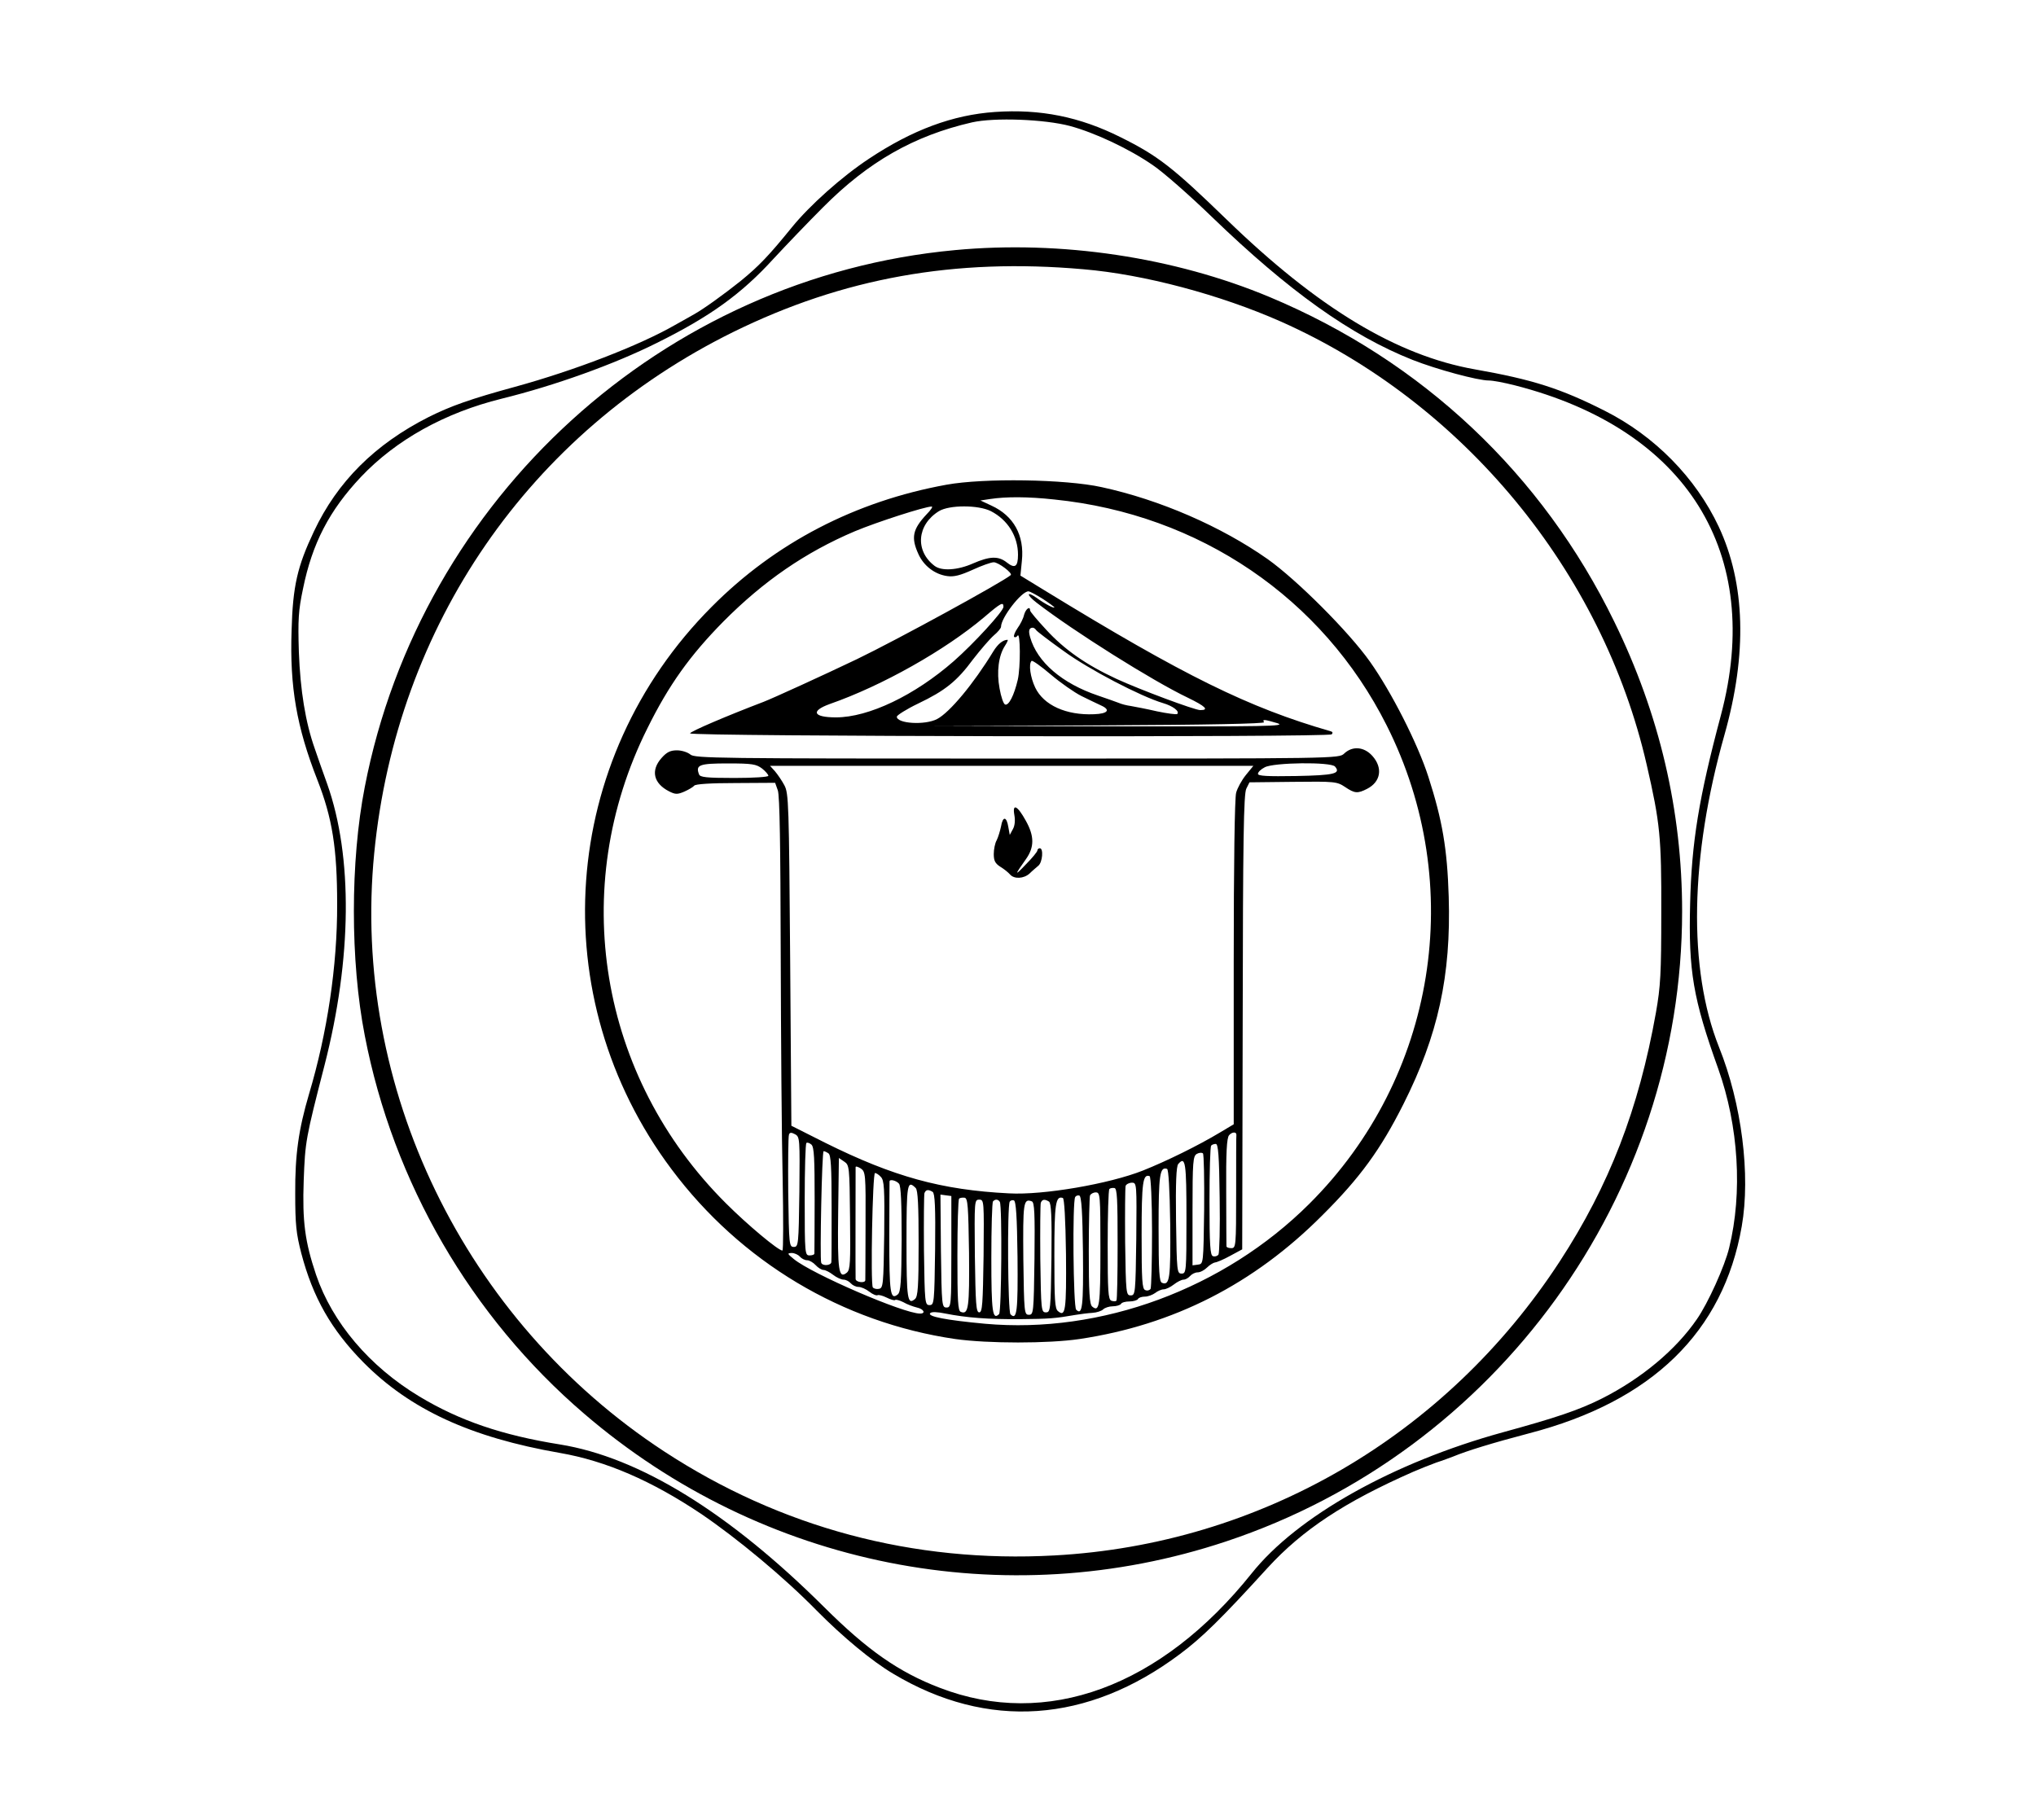 <?xml version="1.0" standalone="no"?>
<!DOCTYPE svg PUBLIC "-//W3C//DTD SVG 20010904//EN"
 "http://www.w3.org/TR/2001/REC-SVG-20010904/DTD/svg10.dtd">
<svg version="1.0" xmlns="http://www.w3.org/2000/svg"
 width="840pt" height="751pt" viewBox="0 0 840 751"
 preserveAspectRatio="xMidYMid meet">
<g transform="translate(0,751) scale(0.1,-0.1)"
fill="#000000" stroke="none">
<path d="M4105 7048 c-174 -12 -341 -74 -520 -193 -112 -74 -244 -192 -318
-283 -95 -117 -136 -160 -212 -222 -69 -55 -151 -114 -190 -136 -11 -6 -47
-27 -80 -45 -148 -85 -416 -188 -660 -255 -183 -50 -265 -79 -357 -125 -221
-112 -376 -266 -473 -472 -68 -144 -87 -224 -92 -409 -8 -232 21 -398 106
-615 62 -158 82 -283 82 -513 1 -255 -41 -533 -116 -784 -43 -146 -58 -250
-57 -411 0 -127 4 -165 25 -246 48 -183 124 -316 256 -450 193 -195 443 -310
811 -374 190 -33 379 -115 582 -251 149 -101 344 -263 478 -400 108 -109 227
-208 315 -260 389 -233 803 -204 1183 81 90 67 170 145 362 356 144 157 318
272 600 396 25 11 68 28 95 38 28 9 59 21 70 25 58 24 162 56 314 96 507 132
801 418 877 854 37 212 0 506 -94 740 -128 322 -120 784 23 1289 94 333 86
623 -24 858 -95 202 -264 374 -470 478 -182 92 -298 129 -536 171 -322 57
-648 253 -1025 619 -222 215 -282 262 -437 339 -168 84 -331 117 -518 104z
m310 -58 c103 -28 244 -94 342 -162 43 -29 152 -125 243 -213 317 -306 573
-489 828 -590 99 -39 268 -85 315 -85 16 0 64 -9 107 -20 709 -181 1028 -692
850 -1361 -91 -341 -121 -524 -127 -779 -7 -277 12 -390 116 -680 84 -236 101
-511 45 -739 -18 -75 -87 -228 -133 -294 -87 -127 -229 -245 -391 -327 -95
-48 -191 -80 -410 -140 -451 -124 -848 -346 -1036 -582 -375 -469 -847 -642
-1287 -472 -170 65 -299 156 -476 332 -393 391 -763 619 -1091 672 -238 38
-414 98 -580 198 -206 124 -359 305 -426 502 -46 137 -57 220 -51 389 6 161 8
173 86 476 113 440 117 861 11 1160 -18 50 -41 115 -51 145 -39 110 -60 241
-66 400 -4 133 -2 170 17 260 38 188 109 324 239 462 145 153 346 265 581 323
219 54 464 142 640 230 220 109 349 202 482 348 51 55 143 151 204 212 187
188 375 295 614 350 93 21 300 13 405 -15z"/>
<path d="M3940 6478 c-1202 -111 -2204 -1022 -2435 -2215 -60 -307 -60 -719 0
-1026 117 -606 438 -1160 906 -1561 735 -631 1736 -830 2648 -526 1118 372
1881 1427 1881 2600 0 414 -93 813 -280 1195 -297 609 -791 1075 -1421 1339
-394 165 -862 235 -1299 194z m530 -79 c250 -21 564 -105 815 -216 751 -334
1326 -1030 1509 -1829 55 -239 61 -299 60 -609 0 -253 -3 -305 -22 -413 -71
-399 -193 -714 -397 -1027 -470 -721 -1238 -1167 -2085 -1213 -582 -32 -1130
115 -1611 430 -824 540 -1290 1502 -1195 2468 92 940 640 1735 1481 2150 453
223 914 306 1445 259z"/>
<path d="M3905 5510 c-375 -68 -706 -239 -969 -504 -628 -630 -698 -1610 -165
-2321 285 -381 704 -632 1170 -700 136 -19 384 -19 513 0 388 58 719 227 1001
510 156 155 241 272 335 459 143 284 197 530 187 856 -6 197 -26 315 -84 495
-44 137 -153 351 -241 475 -87 123 -301 337 -422 423 -192 135 -445 245 -685
297 -149 33 -486 38 -640 10z m445 -61 c599 -61 1107 -407 1371 -932 332 -659
204 -1453 -319 -1974 -352 -351 -859 -538 -1338 -495 -161 15 -240 30 -226 44
6 6 29 5 63 -2 86 -17 175 -24 309 -23 118 1 144 3 230 18 19 3 49 7 67 8 18
1 38 8 44 14 7 7 25 13 40 13 15 0 31 5 34 10 3 6 19 10 35 10 16 0 32 5 35
10 3 6 16 10 29 10 12 0 31 7 42 15 10 8 26 15 35 15 9 0 28 9 42 20 14 11 32
20 40 20 8 0 20 7 27 15 7 8 21 15 31 15 11 0 28 9 39 20 11 11 26 20 33 21 6
0 35 12 62 27 l50 27 2 937 c1 756 4 942 15 964 l13 26 180 2 c172 2 181 1
214 -21 40 -27 52 -28 91 -8 57 29 66 87 22 136 -34 38 -82 42 -116 10 -22
-21 -22 -21 -1351 -21 -1236 0 -1330 1 -1347 17 -11 9 -35 17 -55 17 -27 0
-42 -7 -64 -32 -45 -51 -33 -104 31 -137 26 -13 34 -14 64 -1 18 8 36 19 40
24 4 7 70 11 170 11 l164 1 11 -31 c8 -22 11 -232 12 -668 1 -350 4 -770 8
-934 3 -163 3 -297 -1 -297 -17 0 -144 106 -233 195 -524 522 -653 1301 -324
1960 88 178 175 300 314 441 165 166 337 285 542 372 91 38 289 102 317 102 6
0 -4 -15 -21 -32 -58 -62 -65 -96 -34 -164 22 -49 68 -84 119 -91 28 -4 54 3
105 26 37 17 76 31 87 31 19 0 79 -45 70 -53 -34 -29 -467 -266 -635 -347
-138 -66 -346 -161 -385 -176 -152 -58 -302 -122 -303 -130 -3 -13 2634 -17
2647 -4 6 6 4 11 -5 13 -337 97 -603 228 -1181 582 l-98 60 6 61 c11 105 -34
186 -126 228 l-45 21 40 6 c65 10 156 10 265 -2z m-262 -48 c70 -36 112 -104
112 -180 0 -50 -13 -58 -46 -32 -35 28 -71 26 -140 -4 -63 -28 -129 -32 -158
-10 -82 62 -73 170 18 226 43 26 162 26 214 0z m214 -362 c26 -17 48 -33 48
-35 0 -6 -39 14 -73 39 -43 30 -43 13 0 -20 150 -116 479 -323 624 -392 72
-35 89 -51 51 -51 -23 0 -248 84 -346 129 -125 58 -214 120 -290 203 -36 39
-66 74 -66 79 0 20 -18 7 -25 -18 -3 -15 -16 -40 -27 -55 -11 -16 -17 -32 -14
-36 4 -3 10 -1 14 5 12 19 13 -130 1 -182 -15 -64 -37 -107 -52 -102 -7 2 -17
32 -23 66 -13 69 -4 136 22 176 9 14 14 25 11 25 -19 0 -40 -17 -59 -48 -81
-133 -180 -252 -232 -279 -50 -26 -166 -19 -166 10 1 6 40 31 88 54 111 53
160 92 227 183 31 40 69 84 85 98 17 14 30 30 30 36 0 37 84 146 113 146 6 0
32 -14 59 -31z m-162 -33 c0 -18 -122 -151 -205 -224 -161 -141 -351 -232
-486 -232 -94 0 -106 26 -26 55 218 76 477 223 637 358 70 60 80 65 80 43z
m135 -96 c3 -5 54 -44 113 -86 104 -76 319 -188 410 -215 41 -12 70 -34 59
-45 -3 -3 -41 2 -84 11 -43 10 -91 19 -108 22 -16 2 -39 8 -50 13 -11 4 -49
18 -85 30 -148 50 -251 138 -280 241 -8 27 -4 39 11 39 4 0 10 -4 14 -10z
m187 -272 c29 -14 65 -32 81 -39 40 -18 28 -34 -29 -36 -115 -5 -208 37 -243
110 -20 42 -28 97 -15 110 4 3 39 -22 79 -56 40 -34 97 -74 127 -89z m808
-112 c40 -13 -42 -14 -685 -13 l-730 2 683 2 c449 2 681 7 677 13 -8 13 1 12
55 -4z m-2126 -187 c14 -11 26 -25 26 -30 0 -5 -61 -9 -140 -9 -116 0 -142 3
-146 15 -15 39 1 45 119 45 100 0 117 -3 141 -21z m2364 8 c25 -29 -3 -36
-161 -39 -118 -2 -157 0 -157 9 0 7 12 19 28 27 36 20 274 23 290 3z m-368
-35 c-17 -21 -35 -54 -40 -73 -6 -21 -10 -293 -10 -701 l0 -667 -57 -34 c-88
-53 -220 -118 -318 -157 -139 -55 -411 -102 -552 -94 -279 14 -477 69 -757
208 l-141 71 -5 685 c-5 644 -6 687 -24 720 -10 19 -28 45 -39 58 l-20 22 997
0 997 0 -31 -38z m-1842 -1720 c-3 -219 -4 -227 -23 -227 -19 0 -20 8 -23 225
-1 123 0 230 3 238 3 10 10 10 25 2 20 -11 20 -18 18 -238z m1803 235 c-1 -4
-1 -110 -1 -237 0 -223 -1 -230 -20 -230 -11 0 -20 3 -20 8 0 4 -1 105 -1 225
-1 160 2 222 12 233 12 14 31 15 30 1z m-1740 -268 c0 -118 -1 -217 -1 -221 0
-5 -9 -8 -20 -8 -19 0 -20 7 -20 228 0 126 3 232 7 236 4 3 13 0 21 -7 11 -11
13 -58 13 -228z m1671 9 c2 -123 -1 -228 -5 -235 -5 -6 -15 -9 -23 -6 -11 4
-14 44 -14 227 0 123 3 226 7 229 3 4 12 7 19 7 10 0 14 -48 16 -222z m-1614
183 c10 -6 13 -56 13 -222 0 -118 0 -220 -1 -226 0 -15 -37 -18 -42 -3 -6 19
3 460 10 460 4 0 13 -4 20 -9z m1550 -232 c-3 -224 -3 -224 -25 -227 l-23 -3
0 225 c0 204 2 226 18 235 9 5 20 6 25 2 4 -4 6 -108 5 -232z m-1461 -32 c2
-186 1 -216 -13 -228 -34 -28 -39 7 -36 245 l3 228 22 -15 c21 -14 22 -20 24
-230z m1388 -3 c0 -222 -1 -229 -20 -229 -19 0 -20 8 -23 219 -2 156 1 223 9
233 30 35 34 6 34 -223z m-1324 -29 c0 -121 -1 -223 -1 -227 0 -14 -40 -9 -40
5 -1 11 0 438 0 461 0 5 9 2 21 -5 20 -14 21 -22 20 -234z m1257 5 c2 -225 -2
-256 -34 -243 -11 4 -14 44 -14 227 0 220 5 253 35 243 6 -2 11 -84 13 -227z
m-1194 194 c14 -14 16 -46 14 -237 -3 -208 -4 -222 -22 -225 -10 -2 -21 1 -25
6 -10 16 -1 472 9 472 5 0 16 -7 24 -16z m1119 -225 c0 -124 -3 -230 -6 -237
-4 -6 -14 -9 -22 -5 -13 4 -15 41 -15 227 0 218 5 253 33 243 5 -1 10 -104 10
-228z m-1044 197 c8 -9 11 -80 11 -229 -1 -177 -4 -218 -16 -228 -31 -25 -35
6 -35 235 0 124 1 228 1 231 0 11 28 4 39 -9z m979 -228 c-3 -225 -4 -233 -23
-233 -19 0 -20 8 -23 220 -1 121 0 225 2 232 3 7 15 13 26 13 20 0 20 -4 18
-232z m-910 210 c9 -9 12 -74 12 -229 0 -177 -3 -219 -15 -229 -31 -26 -35 -1
-35 236 0 240 3 257 38 222z m833 -232 c0 -125 -2 -231 -5 -233 -3 -3 -12 -3
-21 0 -13 6 -15 38 -15 230 0 123 3 227 7 231 4 4 13 5 21 4 11 -2 13 -46 13
-232z m-763 216 c9 -7 12 -61 10 -238 -3 -221 -4 -229 -23 -229 -19 0 -20 8
-23 225 -1 123 0 230 2 237 6 15 16 16 34 5z m692 -236 c0 -235 -4 -262 -34
-237 -11 9 -14 59 -14 229 0 119 3 222 5 229 3 7 14 13 24 13 18 0 19 -11 19
-234z m-615 -11 c0 -223 -1 -230 -20 -230 -19 0 -20 8 -23 233 l-2 233 22 -3
23 -3 0 -230z m543 0 c2 -224 -2 -265 -28 -239 -12 12 -16 447 -4 465 3 5 11
8 17 6 9 -3 13 -70 15 -232z m-470 -4 c2 -226 -2 -257 -34 -244 -12 4 -14 45
-14 232 0 125 3 231 7 235 4 4 14 5 23 4 13 -3 15 -34 18 -227z m400 -6 c2
-232 -2 -261 -33 -235 -13 10 -15 46 -15 229 0 215 5 248 35 238 6 -2 11 -86
13 -232z m-340 -7 c-3 -199 -5 -233 -18 -233 -13 0 -15 34 -18 233 -2 228 -2
232 18 232 20 0 20 -4 18 -232z m67 223 c10 -17 7 -453 -3 -463 -27 -27 -32 8
-32 231 0 125 3 231 7 234 9 10 21 9 28 -2z m73 -226 c2 -225 -2 -265 -29
-238 -11 11 -14 447 -3 465 3 5 11 7 17 5 9 -3 13 -70 15 -232z m70 -9 c-3
-223 -4 -231 -23 -231 -19 0 -20 8 -23 229 -2 234 0 252 35 239 11 -4 13 -49
11 -237z m60 236 c9 -7 12 -60 10 -233 -3 -216 -4 -224 -23 -224 -19 0 -20 8
-23 220 -1 121 0 225 2 232 6 15 16 16 34 5z m-1028 -227 c7 -8 20 -15 30 -15
9 0 25 -9 35 -20 10 -11 25 -20 32 -20 8 0 26 -9 40 -20 14 -11 34 -20 43 -20
10 0 23 -7 30 -15 7 -8 21 -15 32 -15 11 0 31 -9 45 -20 14 -11 29 -17 34 -14
5 2 21 -2 37 -10 16 -8 32 -13 35 -10 3 3 18 -1 34 -9 15 -9 40 -18 56 -22 28
-6 38 -25 13 -25 -68 0 -447 164 -521 225 -27 22 -28 24 -9 25 12 0 27 -7 34
-15z"/>
<path d="M4185 4147 c4 -22 2 -44 -6 -58 l-13 -24 -6 33 c-7 44 -23 45 -30 2
-4 -19 -12 -45 -18 -57 -7 -12 -12 -38 -12 -57 0 -28 6 -39 28 -53 15 -9 32
-23 39 -31 17 -20 57 -18 81 4 11 11 28 25 36 32 17 14 22 72 6 72 -5 0 -10
-4 -10 -9 0 -5 -21 -31 -47 -57 -48 -51 -48 -46 -1 20 36 50 36 96 0 160 -34
62 -56 73 -47 23z"/>
</g>
</svg>
